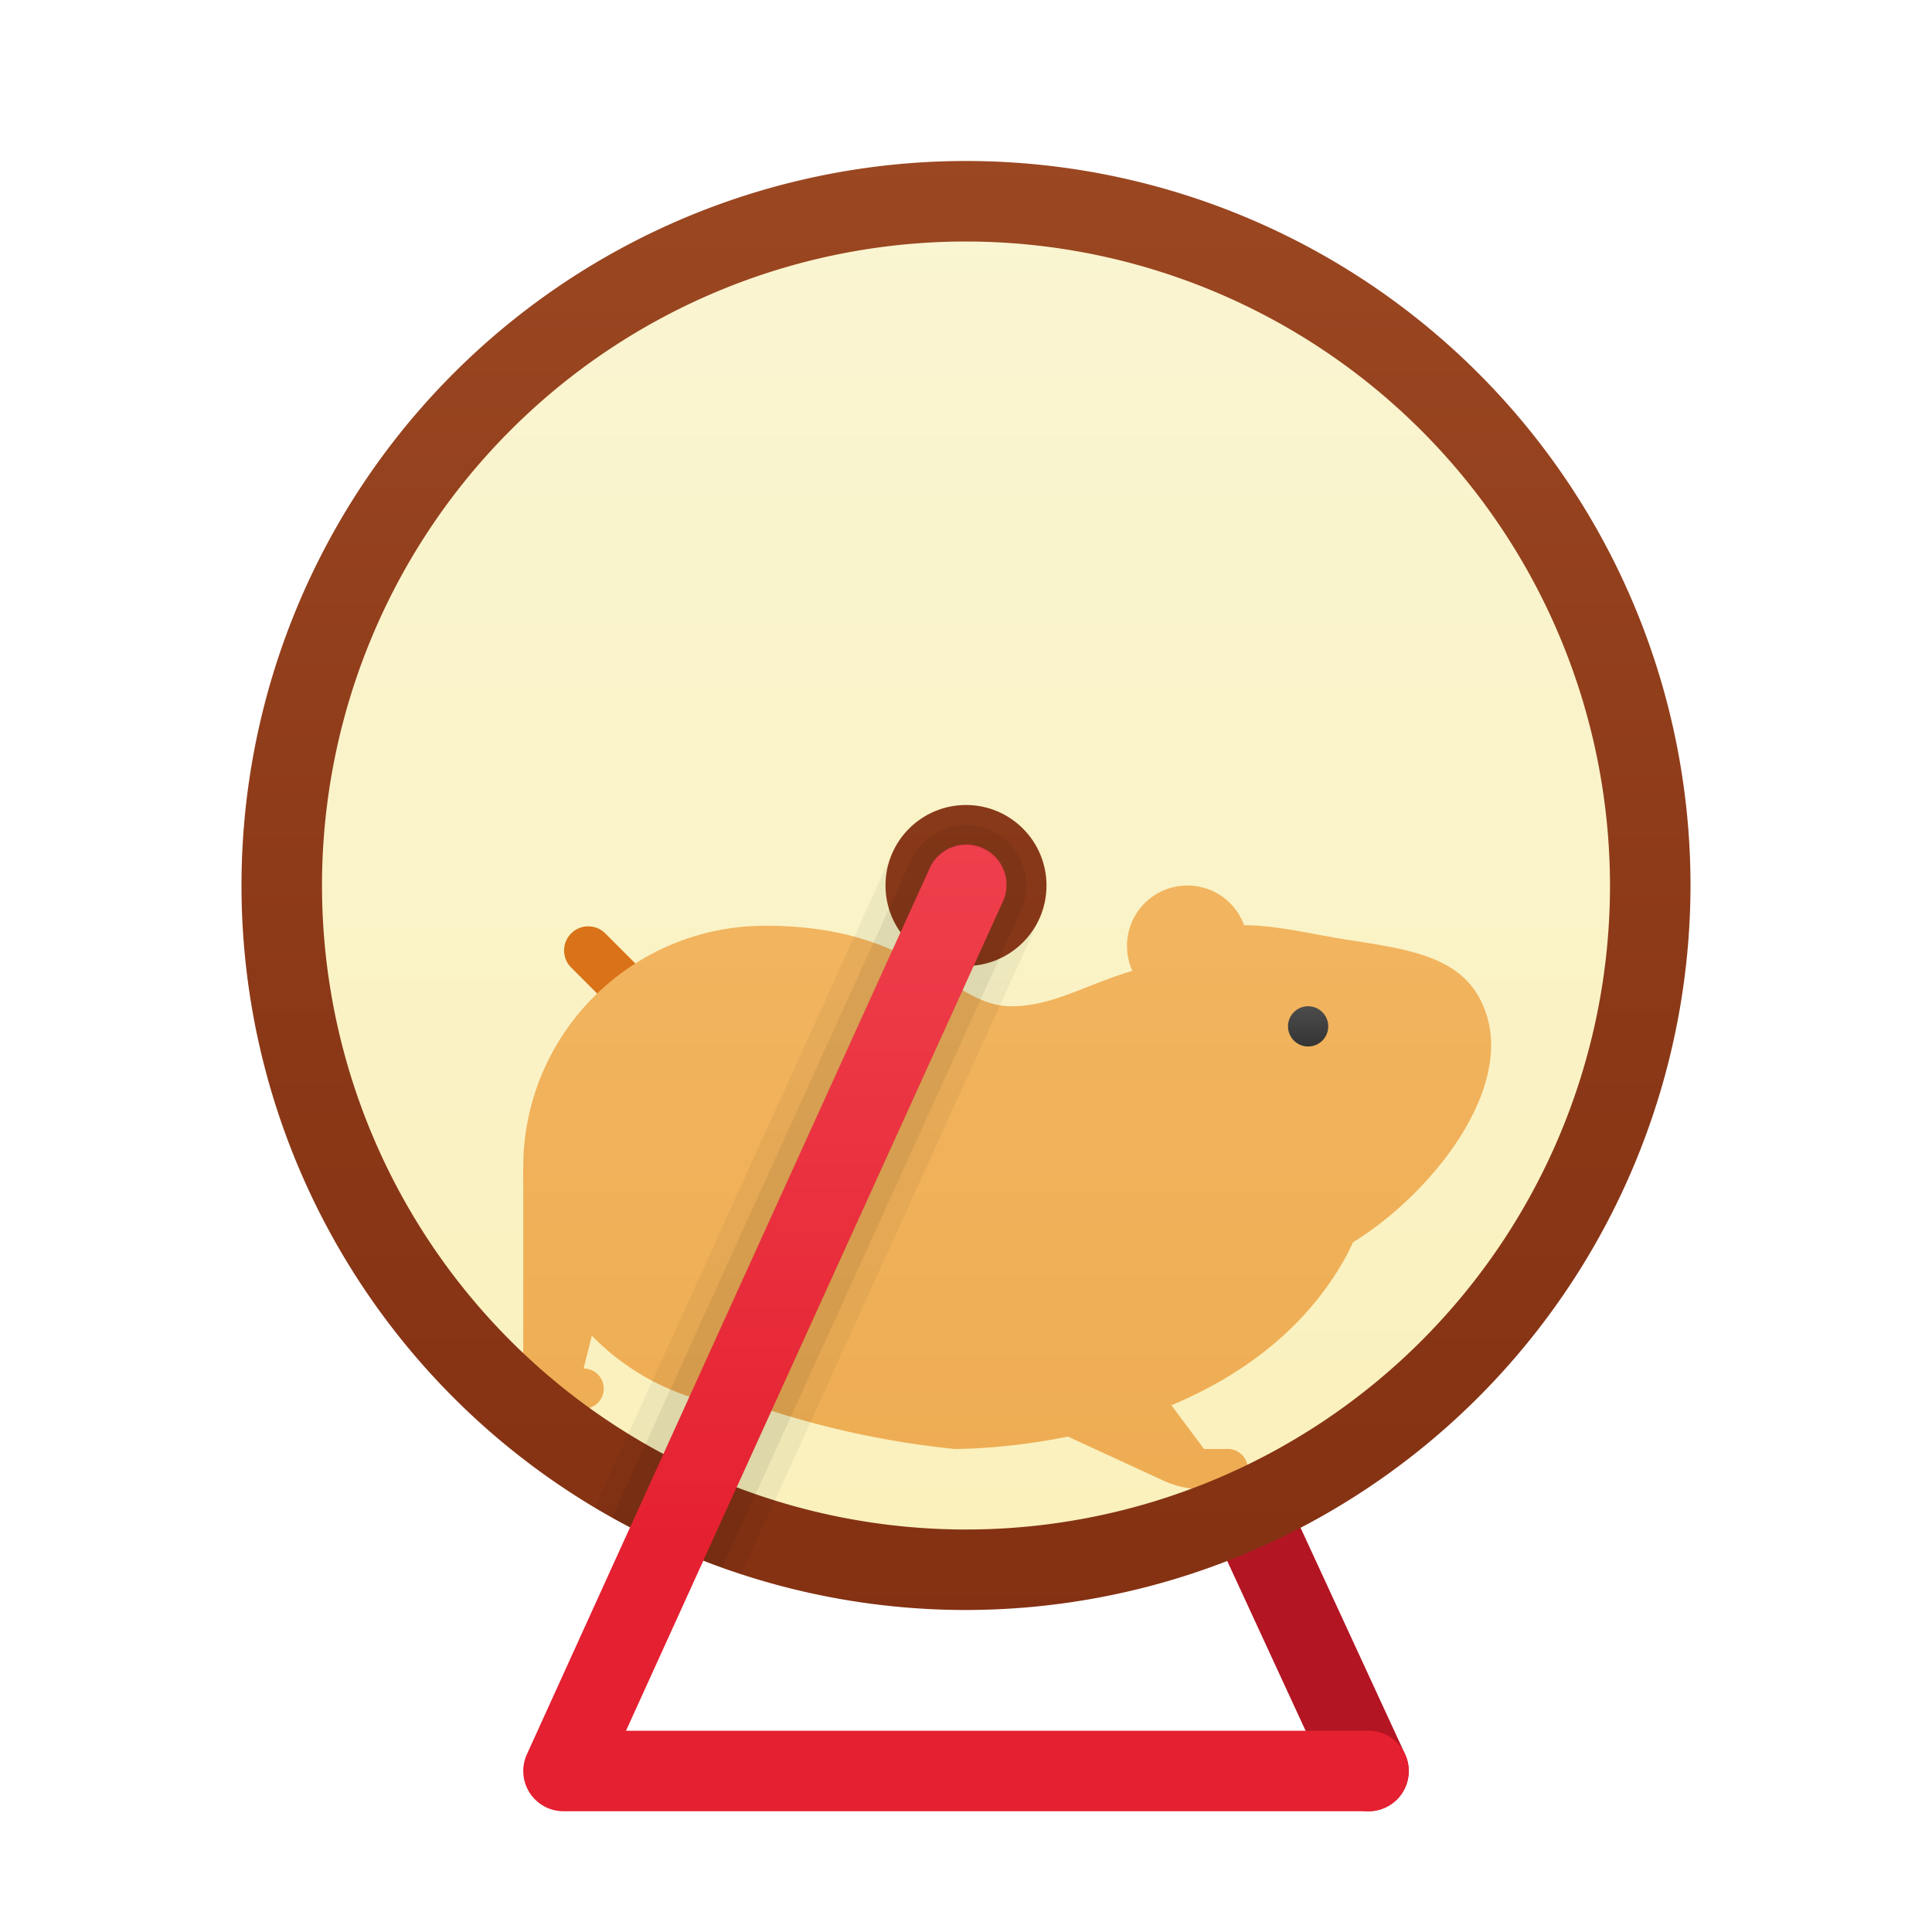 <svg xmlns="http://www.w3.org/2000/svg" xmlns:xlink="http://www.w3.org/1999/xlink" data-name="Слой 1" viewBox="0 0 48 48"><defs><linearGradient id="c6WSzP~rWog2G~0EGsR_zb" x1="24" x2="24" y1="-23.696" y2="63.71" gradientUnits="userSpaceOnUse"><stop offset="0" stop-color="#faf8e5"/><stop offset="1" stop-color="#faeeac"/></linearGradient><linearGradient id="c6WSzP~rWog2G~0EGsR_za" x1="19.011" x2="19.011" y1="13.391" y2="46.197" data-name="Безымянный градиент 102" gradientUnits="userSpaceOnUse"><stop offset="0" stop-color="#f5b967"/><stop offset="1" stop-color="#eba84b"/></linearGradient><linearGradient id="c6WSzP~rWog2G~0EGsR_zc" x1="32.148" x2="32.148" y1="13.391" y2="46.197" xlink:href="#c6WSzP~rWog2G~0EGsR_za"/><linearGradient id="c6WSzP~rWog2G~0EGsR_zd" x1="26.506" x2="26.506" y1="13.391" y2="46.197" xlink:href="#c6WSzP~rWog2G~0EGsR_za"/><linearGradient id="c6WSzP~rWog2G~0EGsR_ze" x1="29.5" x2="29.5" y1="13.391" y2="46.197" xlink:href="#c6WSzP~rWog2G~0EGsR_za"/><linearGradient id="c6WSzP~rWog2G~0EGsR_zf" x1="32.5" x2="32.5" y1="25" y2="26" data-name="Безымянный градиент 5" gradientUnits="userSpaceOnUse"><stop offset="0" stop-color="#4c4c4c"/><stop offset="1" stop-color="#343434"/></linearGradient><linearGradient id="c6WSzP~rWog2G~0EGsR_zg" x1="28.015" x2="28.015" y1="13.391" y2="46.197" xlink:href="#c6WSzP~rWog2G~0EGsR_za"/><linearGradient id="c6WSzP~rWog2G~0EGsR_zh" x1="14" x2="14" y1="13.391" y2="46.197" xlink:href="#c6WSzP~rWog2G~0EGsR_za"/><linearGradient id="c6WSzP~rWog2G~0EGsR_zi" x1="24" x2="24" y1="-7.391" y2="49.219" gradientUnits="userSpaceOnUse"><stop offset="0" stop-color="#a34f27"/><stop offset=".587" stop-color="#8b3817"/><stop offset="1" stop-color="#802d10"/></linearGradient><linearGradient id="c6WSzP~rWog2G~0EGsR_zj" x1="24" x2="24" y1="9.435" y2="38.839" data-name="Безымянный градиент 123" gradientUnits="userSpaceOnUse"><stop offset="0" stop-color="#f44f5a"/><stop offset=".443" stop-color="#ee3d4a"/><stop offset="1" stop-color="#e52030"/></linearGradient></defs><circle cx="24" cy="22" r="17" fill="url(#c6WSzP~rWog2G~0EGsR_zb)"/><path fill="#b31523" d="M34.001,45a1,1,0,0,1-.909-.581l-3-6.5a1,1,0,0,1,1.816-.838l3,6.5A1.0 1,0,0,1,34.001,45Z"/><path fill="#d97218" d="M15.4,25a.598.598,0,0,1-.424-.176l-.8-.8a.6.6,0,0,1,.848-.848l.8.8A.6.6,0,0,1,15.4,25Z"/><ellipse cx="19.011" cy="29" fill="url(#c6WSzP~rWog2G~0EGsR_za)" rx="6.011" ry="6"/><path fill="url(#c6WSzP~rWog2G~0EGsR_zc)" d="M36.742,24.769c-.577-1.031-1.821-1.195-3.289-1.424-1.51-.235-2.891-.714-4.314.083-2.096,1.173-2.372,3.554-1.201,5.646s3.345,3.103,5.441,1.93S37.913,26.861,36.742,24.769Z"/><path fill="url(#c6WSzP~rWog2G~0EGsR_zd)" d="M19.011,35a22.328,22.328,0,0,0,4.703.999c1.025,0,7.055-.249,9.618-4.59s-3.075-7.597-3.075-7.597C27.694,23.813,26.666,25,25.129,25s-2.273-2-6.117-2Z"/><circle cx="29.5" cy="23.5" r="1.5" fill="url(#c6WSzP~rWog2G~0EGsR_ze)"/><circle cx="32.5" cy="25.5" r=".5" fill="url(#c6WSzP~rWog2G~0EGsR_zf)"/><path fill="url(#c6WSzP~rWog2G~0EGsR_zg)" d="M30.457,36h-.543l-1.492-2L25.03,35l3.883,1.789A2.324,2.324,0,0,0,29.884,37h.573a.502.502,0,1,0,0-1Z"/><path fill="url(#c6WSzP~rWog2G~0EGsR_zh)" d="M15,32l-2-3v5h0a1,1,0,0,0,1,1h.5a.5.5,0,0,0,.5-.5h0a.5.5,0,0,0-.5-.5h0Z"/><path fill="url(#c6WSzP~rWog2G~0EGsR_zi)" d="M24,40A18,18,0,1,1,42,22,18.021,18.021,0,0,1,24,40ZM24,6A16,16,0,1,0,40,22,16.018,16.018,0,0,0,24,6Z"/><circle cx="24" cy="22" r="2" fill="url(#c6WSzP~rWog2G~0EGsR_zi)"/><path fill="url(#c6WSzP~rWog2G~0EGsR_zj)" d="M34,45H14a1,1,0,0,1-.91-1.414l10-22a1.0 1,0,1,1,1.82.828L15.553,43H34a1,1,0,0,1,0,2Z"/><g><path d="M24.83,20.18A1.968,1.968,0,0,0,24,20a2.003,2.003,0,0,0-1.82,1.17l-7.4,16.28c.14.09.28.17.43.25q.21.12.45.24L23.09,21.59A1.002,1.002,0,0,1,24,21a.978.978,0,0,1,.41.09.991.991,0,0,1,.5,1.32L17.47,38.77c.15.06.31.12.47.18s.32.11.48.16l7.4-16.28A2.002,2.002,0,0,0,24.83,20.18Z" opacity=".05"/><path d="M24.62,20.63a1.516,1.516,0,0,0-1.99.75L15.21,37.7q.21.12.45.24L23.09,21.59A1.002,1.002,0,0,1,24,21a.978.978,0,0,1,.41.09.991.991,0,0,1,.5,1.32L17.47,38.77c.15.06.31.12.47.18l7.43-16.33A1.516,1.516,0,0,0,24.62,20.63Z" opacity=".07"/></g></svg>
